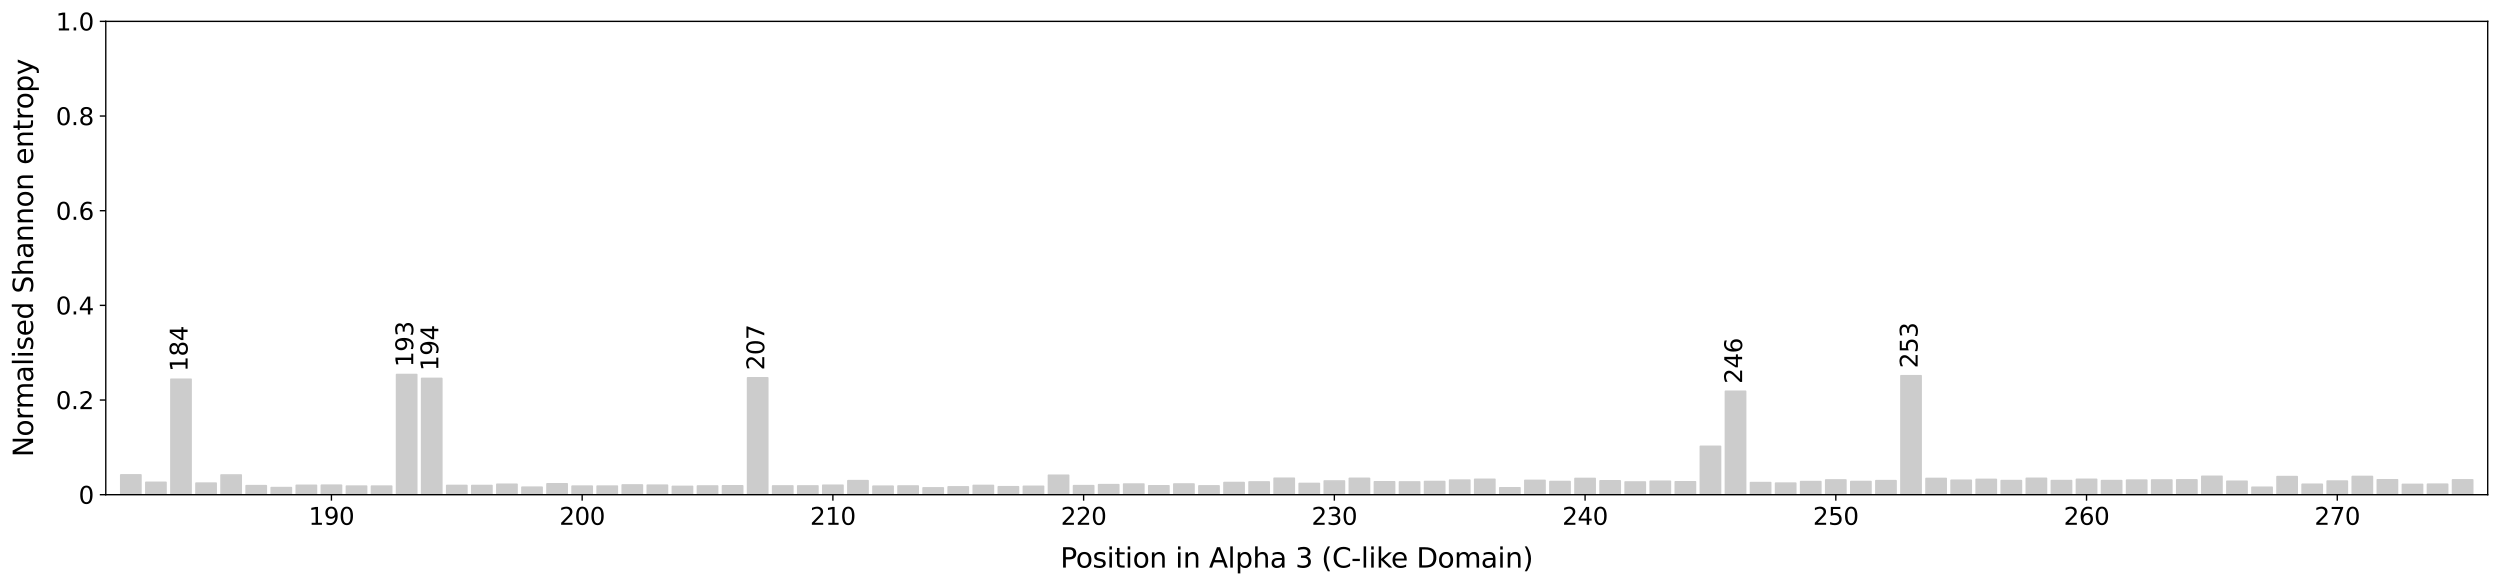 <?xml version="1.0" encoding="utf-8" standalone="no"?>
<!DOCTYPE svg PUBLIC "-//W3C//DTD SVG 1.1//EN"
  "http://www.w3.org/Graphics/SVG/1.1/DTD/svg11.dtd">
<svg xmlns:xlink="http://www.w3.org/1999/xlink" width="1464.149pt" height="342.953pt" viewBox="0 0 1464.149 342.953" xmlns="http://www.w3.org/2000/svg" version="1.1">
 <defs>
  <style type="text/css">*{stroke-linejoin: round; stroke-linecap: butt}</style>
 </defs>
 <g id="figure_1">
  <g id="patch_1">
   <path d="M 0 342.953 
L 1464.149 342.953 
L 1464.149 0 
L 0 0 
z
" style="fill: #ffffff"/>
  </g>
  <g id="axes_1">
   <g id="patch_2">
    <path d="M 61.949 289.719 
L 1456.949 289.719 
L 1456.949 12.519 
L 61.949 12.519 
z
" style="fill: #ffffff"/>
   </g>
   <g id="patch_3">
    <path d="M 70.76 289.719 
L 82.507 289.719 
L 82.507 278.162 
L 70.76 278.162 
z
" clip-path="url(#p104b99559b)" style="fill: #cccccc; stroke: #cccccc; stroke-linejoin: miter"/>
   </g>
   <g id="patch_4">
    <path d="M 85.444 289.719 
L 97.191 289.719 
L 97.191 282.521 
L 85.444 282.521 
z
" clip-path="url(#p104b99559b)" style="fill: #cccccc; stroke: #cccccc; stroke-linejoin: miter"/>
   </g>
   <g id="patch_5">
    <path d="M 100.128 289.719 
L 111.876 289.719 
L 111.876 222.136 
L 100.128 222.136 
z
" clip-path="url(#p104b99559b)" style="fill: #cccccc; stroke: #cccccc; stroke-linejoin: miter"/>
   </g>
   <g id="patch_6">
    <path d="M 114.813 289.719 
L 126.56 289.719 
L 126.56 282.989 
L 114.813 282.989 
z
" clip-path="url(#p104b99559b)" style="fill: #cccccc; stroke: #cccccc; stroke-linejoin: miter"/>
   </g>
   <g id="patch_7">
    <path d="M 129.497 289.719 
L 141.244 289.719 
L 141.244 278.214 
L 129.497 278.214 
z
" clip-path="url(#p104b99559b)" style="fill: #cccccc; stroke: #cccccc; stroke-linejoin: miter"/>
   </g>
   <g id="patch_8">
    <path d="M 144.181 289.719 
L 155.928 289.719 
L 155.928 284.482 
L 144.181 284.482 
z
" clip-path="url(#p104b99559b)" style="fill: #cccccc; stroke: #cccccc; stroke-linejoin: miter"/>
   </g>
   <g id="patch_9">
    <path d="M 158.865 289.719 
L 170.613 289.719 
L 170.613 285.598 
L 158.865 285.598 
z
" clip-path="url(#p104b99559b)" style="fill: #cccccc; stroke: #cccccc; stroke-linejoin: miter"/>
   </g>
   <g id="patch_10">
    <path d="M 173.549 289.719 
L 185.297 289.719 
L 185.297 284.271 
L 173.549 284.271 
z
" clip-path="url(#p104b99559b)" style="fill: #cccccc; stroke: #cccccc; stroke-linejoin: miter"/>
   </g>
   <g id="patch_11">
    <path d="M 188.234 289.719 
L 199.981 289.719 
L 199.981 284.213 
L 188.234 284.213 
z
" clip-path="url(#p104b99559b)" style="fill: #cccccc; stroke: #cccccc; stroke-linejoin: miter"/>
   </g>
   <g id="patch_12">
    <path d="M 202.918 289.719 
L 214.665 289.719 
L 214.665 284.735 
L 202.918 284.735 
z
" clip-path="url(#p104b99559b)" style="fill: #cccccc; stroke: #cccccc; stroke-linejoin: miter"/>
   </g>
   <g id="patch_13">
    <path d="M 217.602 289.719 
L 229.349 289.719 
L 229.349 284.735 
L 217.602 284.735 
z
" clip-path="url(#p104b99559b)" style="fill: #cccccc; stroke: #cccccc; stroke-linejoin: miter"/>
   </g>
   <g id="patch_14">
    <path d="M 232.286 289.719 
L 244.034 289.719 
L 244.034 219.381 
L 232.286 219.381 
z
" clip-path="url(#p104b99559b)" style="fill: #cccccc; stroke: #cccccc; stroke-linejoin: miter"/>
   </g>
   <g id="patch_15">
    <path d="M 246.97 289.719 
L 258.718 289.719 
L 258.718 221.665 
L 246.97 221.665 
z
" clip-path="url(#p104b99559b)" style="fill: #cccccc; stroke: #cccccc; stroke-linejoin: miter"/>
   </g>
   <g id="patch_16">
    <path d="M 261.655 289.719 
L 273.402 289.719 
L 273.402 284.363 
L 261.655 284.363 
z
" clip-path="url(#p104b99559b)" style="fill: #cccccc; stroke: #cccccc; stroke-linejoin: miter"/>
   </g>
   <g id="patch_17">
    <path d="M 276.339 289.719 
L 288.086 289.719 
L 288.086 284.389 
L 276.339 284.389 
z
" clip-path="url(#p104b99559b)" style="fill: #cccccc; stroke: #cccccc; stroke-linejoin: miter"/>
   </g>
   <g id="patch_18">
    <path d="M 291.023 289.719 
L 302.77 289.719 
L 302.77 283.657 
L 291.023 283.657 
z
" clip-path="url(#p104b99559b)" style="fill: #cccccc; stroke: #cccccc; stroke-linejoin: miter"/>
   </g>
   <g id="patch_19">
    <path d="M 305.707 289.719 
L 317.455 289.719 
L 317.455 285.371 
L 305.707 285.371 
z
" clip-path="url(#p104b99559b)" style="fill: #cccccc; stroke: #cccccc; stroke-linejoin: miter"/>
   </g>
   <g id="patch_20">
    <path d="M 320.391 289.719 
L 332.139 289.719 
L 332.139 283.379 
L 320.391 283.379 
z
" clip-path="url(#p104b99559b)" style="fill: #cccccc; stroke: #cccccc; stroke-linejoin: miter"/>
   </g>
   <g id="patch_21">
    <path d="M 335.076 289.719 
L 346.823 289.719 
L 346.823 284.752 
L 335.076 284.752 
z
" clip-path="url(#p104b99559b)" style="fill: #cccccc; stroke: #cccccc; stroke-linejoin: miter"/>
   </g>
   <g id="patch_22">
    <path d="M 349.76 289.719 
L 361.507 289.719 
L 361.507 284.723 
L 349.76 284.723 
z
" clip-path="url(#p104b99559b)" style="fill: #cccccc; stroke: #cccccc; stroke-linejoin: miter"/>
   </g>
   <g id="patch_23">
    <path d="M 364.444 289.719 
L 376.191 289.719 
L 376.191 284.046 
L 364.444 284.046 
z
" clip-path="url(#p104b99559b)" style="fill: #cccccc; stroke: #cccccc; stroke-linejoin: miter"/>
   </g>
   <g id="patch_24">
    <path d="M 379.128 289.719 
L 390.876 289.719 
L 390.876 284.185 
L 379.128 284.185 
z
" clip-path="url(#p104b99559b)" style="fill: #cccccc; stroke: #cccccc; stroke-linejoin: miter"/>
   </g>
   <g id="patch_25">
    <path d="M 393.813 289.719 
L 405.56 289.719 
L 405.56 284.893 
L 393.813 284.893 
z
" clip-path="url(#p104b99559b)" style="fill: #cccccc; stroke: #cccccc; stroke-linejoin: miter"/>
   </g>
   <g id="patch_26">
    <path d="M 408.497 289.719 
L 420.244 289.719 
L 420.244 284.659 
L 408.497 284.659 
z
" clip-path="url(#p104b99559b)" style="fill: #cccccc; stroke: #cccccc; stroke-linejoin: miter"/>
   </g>
   <g id="patch_27">
    <path d="M 423.181 289.719 
L 434.928 289.719 
L 434.928 284.548 
L 423.181 284.548 
z
" clip-path="url(#p104b99559b)" style="fill: #cccccc; stroke: #cccccc; stroke-linejoin: miter"/>
   </g>
   <g id="patch_28">
    <path d="M 437.865 289.719 
L 449.613 289.719 
L 449.613 221.305 
L 437.865 221.305 
z
" clip-path="url(#p104b99559b)" style="fill: #cccccc; stroke: #cccccc; stroke-linejoin: miter"/>
   </g>
   <g id="patch_29">
    <path d="M 452.549 289.719 
L 464.297 289.719 
L 464.297 284.613 
L 452.549 284.613 
z
" clip-path="url(#p104b99559b)" style="fill: #cccccc; stroke: #cccccc; stroke-linejoin: miter"/>
   </g>
   <g id="patch_30">
    <path d="M 467.234 289.719 
L 478.981 289.719 
L 478.981 284.613 
L 467.234 284.613 
z
" clip-path="url(#p104b99559b)" style="fill: #cccccc; stroke: #cccccc; stroke-linejoin: miter"/>
   </g>
   <g id="patch_31">
    <path d="M 481.918 289.719 
L 493.665 289.719 
L 493.665 284.219 
L 481.918 284.219 
z
" clip-path="url(#p104b99559b)" style="fill: #cccccc; stroke: #cccccc; stroke-linejoin: miter"/>
   </g>
   <g id="patch_32">
    <path d="M 496.602 289.719 
L 508.349 289.719 
L 508.349 281.558 
L 496.602 281.558 
z
" clip-path="url(#p104b99559b)" style="fill: #cccccc; stroke: #cccccc; stroke-linejoin: miter"/>
   </g>
   <g id="patch_33">
    <path d="M 511.286 289.719 
L 523.034 289.719 
L 523.034 284.798 
L 511.286 284.798 
z
" clip-path="url(#p104b99559b)" style="fill: #cccccc; stroke: #cccccc; stroke-linejoin: miter"/>
   </g>
   <g id="patch_34">
    <path d="M 525.97 289.719 
L 537.718 289.719 
L 537.718 284.666 
L 525.97 284.666 
z
" clip-path="url(#p104b99559b)" style="fill: #cccccc; stroke: #cccccc; stroke-linejoin: miter"/>
   </g>
   <g id="patch_35">
    <path d="M 540.655 289.719 
L 552.402 289.719 
L 552.402 285.754 
L 540.655 285.754 
z
" clip-path="url(#p104b99559b)" style="fill: #cccccc; stroke: #cccccc; stroke-linejoin: miter"/>
   </g>
   <g id="patch_36">
    <path d="M 555.339 289.719 
L 567.086 289.719 
L 567.086 285.17 
L 555.339 285.17 
z
" clip-path="url(#p104b99559b)" style="fill: #cccccc; stroke: #cccccc; stroke-linejoin: miter"/>
   </g>
   <g id="patch_37">
    <path d="M 570.023 289.719 
L 581.77 289.719 
L 581.77 284.354 
L 570.023 284.354 
z
" clip-path="url(#p104b99559b)" style="fill: #cccccc; stroke: #cccccc; stroke-linejoin: miter"/>
   </g>
   <g id="patch_38">
    <path d="M 584.707 289.719 
L 596.455 289.719 
L 596.455 285.109 
L 584.707 285.109 
z
" clip-path="url(#p104b99559b)" style="fill: #cccccc; stroke: #cccccc; stroke-linejoin: miter"/>
   </g>
   <g id="patch_39">
    <path d="M 599.391 289.719 
L 611.139 289.719 
L 611.139 284.841 
L 599.391 284.841 
z
" clip-path="url(#p104b99559b)" style="fill: #cccccc; stroke: #cccccc; stroke-linejoin: miter"/>
   </g>
   <g id="patch_40">
    <path d="M 614.076 289.719 
L 625.823 289.719 
L 625.823 278.376 
L 614.076 278.376 
z
" clip-path="url(#p104b99559b)" style="fill: #cccccc; stroke: #cccccc; stroke-linejoin: miter"/>
   </g>
   <g id="patch_41">
    <path d="M 628.76 289.719 
L 640.507 289.719 
L 640.507 284.481 
L 628.76 284.481 
z
" clip-path="url(#p104b99559b)" style="fill: #cccccc; stroke: #cccccc; stroke-linejoin: miter"/>
   </g>
   <g id="patch_42">
    <path d="M 643.444 289.719 
L 655.191 289.719 
L 655.191 283.896 
L 643.444 283.896 
z
" clip-path="url(#p104b99559b)" style="fill: #cccccc; stroke: #cccccc; stroke-linejoin: miter"/>
   </g>
   <g id="patch_43">
    <path d="M 658.128 289.719 
L 669.876 289.719 
L 669.876 283.514 
L 658.128 283.514 
z
" clip-path="url(#p104b99559b)" style="fill: #cccccc; stroke: #cccccc; stroke-linejoin: miter"/>
   </g>
   <g id="patch_44">
    <path d="M 672.813 289.719 
L 684.56 289.719 
L 684.56 284.538 
L 672.813 284.538 
z
" clip-path="url(#p104b99559b)" style="fill: #cccccc; stroke: #cccccc; stroke-linejoin: miter"/>
   </g>
   <g id="patch_45">
    <path d="M 687.497 289.719 
L 699.244 289.719 
L 699.244 283.497 
L 687.497 283.497 
z
" clip-path="url(#p104b99559b)" style="fill: #cccccc; stroke: #cccccc; stroke-linejoin: miter"/>
   </g>
   <g id="patch_46">
    <path d="M 702.181 289.719 
L 713.928 289.719 
L 713.928 284.602 
L 702.181 284.602 
z
" clip-path="url(#p104b99559b)" style="fill: #cccccc; stroke: #cccccc; stroke-linejoin: miter"/>
   </g>
   <g id="patch_47">
    <path d="M 716.865 289.719 
L 728.613 289.719 
L 728.613 282.644 
L 716.865 282.644 
z
" clip-path="url(#p104b99559b)" style="fill: #cccccc; stroke: #cccccc; stroke-linejoin: miter"/>
   </g>
   <g id="patch_48">
    <path d="M 731.549 289.719 
L 743.297 289.719 
L 743.297 282.283 
L 731.549 282.283 
z
" clip-path="url(#p104b99559b)" style="fill: #cccccc; stroke: #cccccc; stroke-linejoin: miter"/>
   </g>
   <g id="patch_49">
    <path d="M 746.234 289.719 
L 757.981 289.719 
L 757.981 280.121 
L 746.234 280.121 
z
" clip-path="url(#p104b99559b)" style="fill: #cccccc; stroke: #cccccc; stroke-linejoin: miter"/>
   </g>
   <g id="patch_50">
    <path d="M 760.918 289.719 
L 772.665 289.719 
L 772.665 283.172 
L 760.918 283.172 
z
" clip-path="url(#p104b99559b)" style="fill: #cccccc; stroke: #cccccc; stroke-linejoin: miter"/>
   </g>
   <g id="patch_51">
    <path d="M 775.602 289.719 
L 787.349 289.719 
L 787.349 281.723 
L 775.602 281.723 
z
" clip-path="url(#p104b99559b)" style="fill: #cccccc; stroke: #cccccc; stroke-linejoin: miter"/>
   </g>
   <g id="patch_52">
    <path d="M 790.286 289.719 
L 802.034 289.719 
L 802.034 280.186 
L 790.286 280.186 
z
" clip-path="url(#p104b99559b)" style="fill: #cccccc; stroke: #cccccc; stroke-linejoin: miter"/>
   </g>
   <g id="patch_53">
    <path d="M 804.97 289.719 
L 816.718 289.719 
L 816.718 282.199 
L 804.97 282.199 
z
" clip-path="url(#p104b99559b)" style="fill: #cccccc; stroke: #cccccc; stroke-linejoin: miter"/>
   </g>
   <g id="patch_54">
    <path d="M 819.655 289.719 
L 831.402 289.719 
L 831.402 282.274 
L 819.655 282.274 
z
" clip-path="url(#p104b99559b)" style="fill: #cccccc; stroke: #cccccc; stroke-linejoin: miter"/>
   </g>
   <g id="patch_55">
    <path d="M 834.339 289.719 
L 846.086 289.719 
L 846.086 282.051 
L 834.339 282.051 
z
" clip-path="url(#p104b99559b)" style="fill: #cccccc; stroke: #cccccc; stroke-linejoin: miter"/>
   </g>
   <g id="patch_56">
    <path d="M 849.023 289.719 
L 860.77 289.719 
L 860.77 281.212 
L 849.023 281.212 
z
" clip-path="url(#p104b99559b)" style="fill: #cccccc; stroke: #cccccc; stroke-linejoin: miter"/>
   </g>
   <g id="patch_57">
    <path d="M 863.707 289.719 
L 875.455 289.719 
L 875.455 280.746 
L 863.707 280.746 
z
" clip-path="url(#p104b99559b)" style="fill: #cccccc; stroke: #cccccc; stroke-linejoin: miter"/>
   </g>
   <g id="patch_58">
    <path d="M 878.391 289.719 
L 890.139 289.719 
L 890.139 285.705 
L 878.391 285.705 
z
" clip-path="url(#p104b99559b)" style="fill: #cccccc; stroke: #cccccc; stroke-linejoin: miter"/>
   </g>
   <g id="patch_59">
    <path d="M 893.076 289.719 
L 904.823 289.719 
L 904.823 281.373 
L 893.076 281.373 
z
" clip-path="url(#p104b99559b)" style="fill: #cccccc; stroke: #cccccc; stroke-linejoin: miter"/>
   </g>
   <g id="patch_60">
    <path d="M 907.76 289.719 
L 919.507 289.719 
L 919.507 282.066 
L 907.76 282.066 
z
" clip-path="url(#p104b99559b)" style="fill: #cccccc; stroke: #cccccc; stroke-linejoin: miter"/>
   </g>
   <g id="patch_61">
    <path d="M 922.444 289.719 
L 934.191 289.719 
L 934.191 280.241 
L 922.444 280.241 
z
" clip-path="url(#p104b99559b)" style="fill: #cccccc; stroke: #cccccc; stroke-linejoin: miter"/>
   </g>
   <g id="patch_62">
    <path d="M 937.128 289.719 
L 948.876 289.719 
L 948.876 281.633 
L 937.128 281.633 
z
" clip-path="url(#p104b99559b)" style="fill: #cccccc; stroke: #cccccc; stroke-linejoin: miter"/>
   </g>
   <g id="patch_63">
    <path d="M 951.813 289.719 
L 963.56 289.719 
L 963.56 282.301 
L 951.813 282.301 
z
" clip-path="url(#p104b99559b)" style="fill: #cccccc; stroke: #cccccc; stroke-linejoin: miter"/>
   </g>
   <g id="patch_64">
    <path d="M 966.497 289.719 
L 978.244 289.719 
L 978.244 281.891 
L 966.497 281.891 
z
" clip-path="url(#p104b99559b)" style="fill: #cccccc; stroke: #cccccc; stroke-linejoin: miter"/>
   </g>
   <g id="patch_65">
    <path d="M 981.181 289.719 
L 992.928 289.719 
L 992.928 282.188 
L 981.181 282.188 
z
" clip-path="url(#p104b99559b)" style="fill: #cccccc; stroke: #cccccc; stroke-linejoin: miter"/>
   </g>
   <g id="patch_66">
    <path d="M 995.865 289.719 
L 1007.613 289.719 
L 1007.613 261.44 
L 995.865 261.44 
z
" clip-path="url(#p104b99559b)" style="fill: #cccccc; stroke: #cccccc; stroke-linejoin: miter"/>
   </g>
   <g id="patch_67">
    <path d="M 1010.549 289.719 
L 1022.297 289.719 
L 1022.297 229.184 
L 1010.549 229.184 
z
" clip-path="url(#p104b99559b)" style="fill: #cccccc; stroke: #cccccc; stroke-linejoin: miter"/>
   </g>
   <g id="patch_68">
    <path d="M 1025.234 289.719 
L 1036.981 289.719 
L 1036.981 282.661 
L 1025.234 282.661 
z
" clip-path="url(#p104b99559b)" style="fill: #cccccc; stroke: #cccccc; stroke-linejoin: miter"/>
   </g>
   <g id="patch_69">
    <path d="M 1039.918 289.719 
L 1051.665 289.719 
L 1051.665 282.997 
L 1039.918 282.997 
z
" clip-path="url(#p104b99559b)" style="fill: #cccccc; stroke: #cccccc; stroke-linejoin: miter"/>
   </g>
   <g id="patch_70">
    <path d="M 1054.602 289.719 
L 1066.349 289.719 
L 1066.349 282.076 
L 1054.602 282.076 
z
" clip-path="url(#p104b99559b)" style="fill: #cccccc; stroke: #cccccc; stroke-linejoin: miter"/>
   </g>
   <g id="patch_71">
    <path d="M 1069.286 289.719 
L 1081.034 289.719 
L 1081.034 281.125 
L 1069.286 281.125 
z
" clip-path="url(#p104b99559b)" style="fill: #cccccc; stroke: #cccccc; stroke-linejoin: miter"/>
   </g>
   <g id="patch_72">
    <path d="M 1083.97 289.719 
L 1095.718 289.719 
L 1095.718 282.06 
L 1083.97 282.06 
z
" clip-path="url(#p104b99559b)" style="fill: #cccccc; stroke: #cccccc; stroke-linejoin: miter"/>
   </g>
   <g id="patch_73">
    <path d="M 1098.655 289.719 
L 1110.402 289.719 
L 1110.402 281.555 
L 1098.655 281.555 
z
" clip-path="url(#p104b99559b)" style="fill: #cccccc; stroke: #cccccc; stroke-linejoin: miter"/>
   </g>
   <g id="patch_74">
    <path d="M 1113.339 289.719 
L 1125.086 289.719 
L 1125.086 220.09 
L 1113.339 220.09 
z
" clip-path="url(#p104b99559b)" style="fill: #cccccc; stroke: #cccccc; stroke-linejoin: miter"/>
   </g>
   <g id="patch_75">
    <path d="M 1128.023 289.719 
L 1139.77 289.719 
L 1139.77 280.234 
L 1128.023 280.234 
z
" clip-path="url(#p104b99559b)" style="fill: #cccccc; stroke: #cccccc; stroke-linejoin: miter"/>
   </g>
   <g id="patch_76">
    <path d="M 1142.707 289.719 
L 1154.455 289.719 
L 1154.455 281.322 
L 1142.707 281.322 
z
" clip-path="url(#p104b99559b)" style="fill: #cccccc; stroke: #cccccc; stroke-linejoin: miter"/>
   </g>
   <g id="patch_77">
    <path d="M 1157.391 289.719 
L 1169.139 289.719 
L 1169.139 280.81 
L 1157.391 280.81 
z
" clip-path="url(#p104b99559b)" style="fill: #cccccc; stroke: #cccccc; stroke-linejoin: miter"/>
   </g>
   <g id="patch_78">
    <path d="M 1172.076 289.719 
L 1183.823 289.719 
L 1183.823 281.509 
L 1172.076 281.509 
z
" clip-path="url(#p104b99559b)" style="fill: #cccccc; stroke: #cccccc; stroke-linejoin: miter"/>
   </g>
   <g id="patch_79">
    <path d="M 1186.76 289.719 
L 1198.507 289.719 
L 1198.507 280.155 
L 1186.76 280.155 
z
" clip-path="url(#p104b99559b)" style="fill: #cccccc; stroke: #cccccc; stroke-linejoin: miter"/>
   </g>
   <g id="patch_80">
    <path d="M 1201.444 289.719 
L 1213.191 289.719 
L 1213.191 281.497 
L 1201.444 281.497 
z
" clip-path="url(#p104b99559b)" style="fill: #cccccc; stroke: #cccccc; stroke-linejoin: miter"/>
   </g>
   <g id="patch_81">
    <path d="M 1216.128 289.719 
L 1227.876 289.719 
L 1227.876 280.764 
L 1216.128 280.764 
z
" clip-path="url(#p104b99559b)" style="fill: #cccccc; stroke: #cccccc; stroke-linejoin: miter"/>
   </g>
   <g id="patch_82">
    <path d="M 1230.813 289.719 
L 1242.56 289.719 
L 1242.56 281.513 
L 1230.813 281.513 
z
" clip-path="url(#p104b99559b)" style="fill: #cccccc; stroke: #cccccc; stroke-linejoin: miter"/>
   </g>
   <g id="patch_83">
    <path d="M 1245.497 289.719 
L 1257.244 289.719 
L 1257.244 281.243 
L 1245.497 281.243 
z
" clip-path="url(#p104b99559b)" style="fill: #cccccc; stroke: #cccccc; stroke-linejoin: miter"/>
   </g>
   <g id="patch_84">
    <path d="M 1260.181 289.719 
L 1271.928 289.719 
L 1271.928 281.153 
L 1260.181 281.153 
z
" clip-path="url(#p104b99559b)" style="fill: #cccccc; stroke: #cccccc; stroke-linejoin: miter"/>
   </g>
   <g id="patch_85">
    <path d="M 1274.865 289.719 
L 1286.613 289.719 
L 1286.613 281.073 
L 1274.865 281.073 
z
" clip-path="url(#p104b99559b)" style="fill: #cccccc; stroke: #cccccc; stroke-linejoin: miter"/>
   </g>
   <g id="patch_86">
    <path d="M 1289.549 289.719 
L 1301.297 289.719 
L 1301.297 278.986 
L 1289.549 278.986 
z
" clip-path="url(#p104b99559b)" style="fill: #cccccc; stroke: #cccccc; stroke-linejoin: miter"/>
   </g>
   <g id="patch_87">
    <path d="M 1304.234 289.719 
L 1315.981 289.719 
L 1315.981 281.876 
L 1304.234 281.876 
z
" clip-path="url(#p104b99559b)" style="fill: #cccccc; stroke: #cccccc; stroke-linejoin: miter"/>
   </g>
   <g id="patch_88">
    <path d="M 1318.918 289.719 
L 1330.665 289.719 
L 1330.665 285.394 
L 1318.918 285.394 
z
" clip-path="url(#p104b99559b)" style="fill: #cccccc; stroke: #cccccc; stroke-linejoin: miter"/>
   </g>
   <g id="patch_89">
    <path d="M 1333.602 289.719 
L 1345.349 289.719 
L 1345.349 279.17 
L 1333.602 279.17 
z
" clip-path="url(#p104b99559b)" style="fill: #cccccc; stroke: #cccccc; stroke-linejoin: miter"/>
   </g>
   <g id="patch_90">
    <path d="M 1348.286 289.719 
L 1360.034 289.719 
L 1360.034 283.664 
L 1348.286 283.664 
z
" clip-path="url(#p104b99559b)" style="fill: #cccccc; stroke: #cccccc; stroke-linejoin: miter"/>
   </g>
   <g id="patch_91">
    <path d="M 1362.97 289.719 
L 1374.718 289.719 
L 1374.718 281.789 
L 1362.97 281.789 
z
" clip-path="url(#p104b99559b)" style="fill: #cccccc; stroke: #cccccc; stroke-linejoin: miter"/>
   </g>
   <g id="patch_92">
    <path d="M 1377.655 289.719 
L 1389.402 289.719 
L 1389.402 279.099 
L 1377.655 279.099 
z
" clip-path="url(#p104b99559b)" style="fill: #cccccc; stroke: #cccccc; stroke-linejoin: miter"/>
   </g>
   <g id="patch_93">
    <path d="M 1392.339 289.719 
L 1404.086 289.719 
L 1404.086 281.014 
L 1392.339 281.014 
z
" clip-path="url(#p104b99559b)" style="fill: #cccccc; stroke: #cccccc; stroke-linejoin: miter"/>
   </g>
   <g id="patch_94">
    <path d="M 1407.023 289.719 
L 1418.77 289.719 
L 1418.77 283.715 
L 1407.023 283.715 
z
" clip-path="url(#p104b99559b)" style="fill: #cccccc; stroke: #cccccc; stroke-linejoin: miter"/>
   </g>
   <g id="patch_95">
    <path d="M 1421.707 289.719 
L 1433.455 289.719 
L 1433.455 283.618 
L 1421.707 283.618 
z
" clip-path="url(#p104b99559b)" style="fill: #cccccc; stroke: #cccccc; stroke-linejoin: miter"/>
   </g>
   <g id="patch_96">
    <path d="M 1436.391 289.719 
L 1448.139 289.719 
L 1448.139 281.071 
L 1436.391 281.071 
z
" clip-path="url(#p104b99559b)" style="fill: #cccccc; stroke: #cccccc; stroke-linejoin: miter"/>
   </g>
   <g id="matplotlib.axis_1">
    <g id="xtick_1">
     <g id="line2d_1">
      <defs>
       <path id="m1b994c5d09" d="M 0 0 
L 0 3.5 
" style="stroke: #000000; stroke-width: 0.8"/>
      </defs>
      <g>
       <use xlink:href="#m1b994c5d09" x="194.107" y="289.719" style="stroke: #000000; stroke-width: 0.8"/>
      </g>
     </g>
     <g id="text_1">
      <!-- 190 -->
      <g transform="translate(180.746 307.357) scale(0.14 -0.14)">
       <defs>
        <path id="DejaVuSans-31" d="M 794 531 
L 1825 531 
L 1825 4091 
L 703 3866 
L 703 4441 
L 1819 4666 
L 2450 4666 
L 2450 531 
L 3481 531 
L 3481 0 
L 794 0 
L 794 531 
z
" transform="scale(0.016)"/>
        <path id="DejaVuSans-39" d="M 703 97 
L 703 672 
Q 941 559 1184 500 
Q 1428 441 1663 441 
Q 2288 441 2617 861 
Q 2947 1281 2994 2138 
Q 2813 1869 2534 1725 
Q 2256 1581 1919 1581 
Q 1219 1581 811 2004 
Q 403 2428 403 3163 
Q 403 3881 828 4315 
Q 1253 4750 1959 4750 
Q 2769 4750 3195 4129 
Q 3622 3509 3622 2328 
Q 3622 1225 3098 567 
Q 2575 -91 1691 -91 
Q 1453 -91 1209 -44 
Q 966 3 703 97 
z
M 1959 2075 
Q 2384 2075 2632 2365 
Q 2881 2656 2881 3163 
Q 2881 3666 2632 3958 
Q 2384 4250 1959 4250 
Q 1534 4250 1286 3958 
Q 1038 3666 1038 3163 
Q 1038 2656 1286 2365 
Q 1534 2075 1959 2075 
z
" transform="scale(0.016)"/>
        <path id="DejaVuSans-30" d="M 2034 4250 
Q 1547 4250 1301 3770 
Q 1056 3291 1056 2328 
Q 1056 1369 1301 889 
Q 1547 409 2034 409 
Q 2525 409 2770 889 
Q 3016 1369 3016 2328 
Q 3016 3291 2770 3770 
Q 2525 4250 2034 4250 
z
M 2034 4750 
Q 2819 4750 3233 4129 
Q 3647 3509 3647 2328 
Q 3647 1150 3233 529 
Q 2819 -91 2034 -91 
Q 1250 -91 836 529 
Q 422 1150 422 2328 
Q 422 3509 836 4129 
Q 1250 4750 2034 4750 
z
" transform="scale(0.016)"/>
       </defs>
       <use xlink:href="#DejaVuSans-31"/>
       <use xlink:href="#DejaVuSans-39" x="63.623"/>
       <use xlink:href="#DejaVuSans-30" x="127.246"/>
      </g>
     </g>
    </g>
    <g id="xtick_2">
     <g id="line2d_2">
      <g>
       <use xlink:href="#m1b994c5d09" x="340.949" y="289.719" style="stroke: #000000; stroke-width: 0.8"/>
      </g>
     </g>
     <g id="text_2">
      <!-- 200 -->
      <g transform="translate(327.588 307.357) scale(0.14 -0.14)">
       <defs>
        <path id="DejaVuSans-32" d="M 1228 531 
L 3431 531 
L 3431 0 
L 469 0 
L 469 531 
Q 828 903 1448 1529 
Q 2069 2156 2228 2338 
Q 2531 2678 2651 2914 
Q 2772 3150 2772 3378 
Q 2772 3750 2511 3984 
Q 2250 4219 1831 4219 
Q 1534 4219 1204 4116 
Q 875 4013 500 3803 
L 500 4441 
Q 881 4594 1212 4672 
Q 1544 4750 1819 4750 
Q 2544 4750 2975 4387 
Q 3406 4025 3406 3419 
Q 3406 3131 3298 2873 
Q 3191 2616 2906 2266 
Q 2828 2175 2409 1742 
Q 1991 1309 1228 531 
z
" transform="scale(0.016)"/>
       </defs>
       <use xlink:href="#DejaVuSans-32"/>
       <use xlink:href="#DejaVuSans-30" x="63.623"/>
       <use xlink:href="#DejaVuSans-30" x="127.246"/>
      </g>
     </g>
    </g>
    <g id="xtick_3">
     <g id="line2d_3">
      <g>
       <use xlink:href="#m1b994c5d09" x="487.791" y="289.719" style="stroke: #000000; stroke-width: 0.8"/>
      </g>
     </g>
     <g id="text_3">
      <!-- 210 -->
      <g transform="translate(474.43 307.357) scale(0.14 -0.14)">
       <use xlink:href="#DejaVuSans-32"/>
       <use xlink:href="#DejaVuSans-31" x="63.623"/>
       <use xlink:href="#DejaVuSans-30" x="127.246"/>
      </g>
     </g>
    </g>
    <g id="xtick_4">
     <g id="line2d_4">
      <g>
       <use xlink:href="#m1b994c5d09" x="634.634" y="289.719" style="stroke: #000000; stroke-width: 0.8"/>
      </g>
     </g>
     <g id="text_4">
      <!-- 220 -->
      <g transform="translate(621.272 307.357) scale(0.14 -0.14)">
       <use xlink:href="#DejaVuSans-32"/>
       <use xlink:href="#DejaVuSans-32" x="63.623"/>
       <use xlink:href="#DejaVuSans-30" x="127.246"/>
      </g>
     </g>
    </g>
    <g id="xtick_5">
     <g id="line2d_5">
      <g>
       <use xlink:href="#m1b994c5d09" x="781.476" y="289.719" style="stroke: #000000; stroke-width: 0.8"/>
      </g>
     </g>
     <g id="text_5">
      <!-- 230 -->
      <g transform="translate(768.114 307.357) scale(0.14 -0.14)">
       <defs>
        <path id="DejaVuSans-33" d="M 2597 2516 
Q 3050 2419 3304 2112 
Q 3559 1806 3559 1356 
Q 3559 666 3084 287 
Q 2609 -91 1734 -91 
Q 1441 -91 1130 -33 
Q 819 25 488 141 
L 488 750 
Q 750 597 1062 519 
Q 1375 441 1716 441 
Q 2309 441 2620 675 
Q 2931 909 2931 1356 
Q 2931 1769 2642 2001 
Q 2353 2234 1838 2234 
L 1294 2234 
L 1294 2753 
L 1863 2753 
Q 2328 2753 2575 2939 
Q 2822 3125 2822 3475 
Q 2822 3834 2567 4026 
Q 2313 4219 1838 4219 
Q 1578 4219 1281 4162 
Q 984 4106 628 3988 
L 628 4550 
Q 988 4650 1302 4700 
Q 1616 4750 1894 4750 
Q 2613 4750 3031 4423 
Q 3450 4097 3450 3541 
Q 3450 3153 3228 2886 
Q 3006 2619 2597 2516 
z
" transform="scale(0.016)"/>
       </defs>
       <use xlink:href="#DejaVuSans-32"/>
       <use xlink:href="#DejaVuSans-33" x="63.623"/>
       <use xlink:href="#DejaVuSans-30" x="127.246"/>
      </g>
     </g>
    </g>
    <g id="xtick_6">
     <g id="line2d_6">
      <g>
       <use xlink:href="#m1b994c5d09" x="928.318" y="289.719" style="stroke: #000000; stroke-width: 0.8"/>
      </g>
     </g>
     <g id="text_6">
      <!-- 240 -->
      <g transform="translate(914.957 307.357) scale(0.14 -0.14)">
       <defs>
        <path id="DejaVuSans-34" d="M 2419 4116 
L 825 1625 
L 2419 1625 
L 2419 4116 
z
M 2253 4666 
L 3047 4666 
L 3047 1625 
L 3713 1625 
L 3713 1100 
L 3047 1100 
L 3047 0 
L 2419 0 
L 2419 1100 
L 313 1100 
L 313 1709 
L 2253 4666 
z
" transform="scale(0.016)"/>
       </defs>
       <use xlink:href="#DejaVuSans-32"/>
       <use xlink:href="#DejaVuSans-34" x="63.623"/>
       <use xlink:href="#DejaVuSans-30" x="127.246"/>
      </g>
     </g>
    </g>
    <g id="xtick_7">
     <g id="line2d_7">
      <g>
       <use xlink:href="#m1b994c5d09" x="1075.16" y="289.719" style="stroke: #000000; stroke-width: 0.8"/>
      </g>
     </g>
     <g id="text_7">
      <!-- 250 -->
      <g transform="translate(1061.799 307.357) scale(0.14 -0.14)">
       <defs>
        <path id="DejaVuSans-35" d="M 691 4666 
L 3169 4666 
L 3169 4134 
L 1269 4134 
L 1269 2991 
Q 1406 3038 1543 3061 
Q 1681 3084 1819 3084 
Q 2600 3084 3056 2656 
Q 3513 2228 3513 1497 
Q 3513 744 3044 326 
Q 2575 -91 1722 -91 
Q 1428 -91 1123 -41 
Q 819 9 494 109 
L 494 744 
Q 775 591 1075 516 
Q 1375 441 1709 441 
Q 2250 441 2565 725 
Q 2881 1009 2881 1497 
Q 2881 1984 2565 2268 
Q 2250 2553 1709 2553 
Q 1456 2553 1204 2497 
Q 953 2441 691 2322 
L 691 4666 
z
" transform="scale(0.016)"/>
       </defs>
       <use xlink:href="#DejaVuSans-32"/>
       <use xlink:href="#DejaVuSans-35" x="63.623"/>
       <use xlink:href="#DejaVuSans-30" x="127.246"/>
      </g>
     </g>
    </g>
    <g id="xtick_8">
     <g id="line2d_8">
      <g>
       <use xlink:href="#m1b994c5d09" x="1222.002" y="289.719" style="stroke: #000000; stroke-width: 0.8"/>
      </g>
     </g>
     <g id="text_8">
      <!-- 260 -->
      <g transform="translate(1208.641 307.357) scale(0.14 -0.14)">
       <defs>
        <path id="DejaVuSans-36" d="M 2113 2584 
Q 1688 2584 1439 2293 
Q 1191 2003 1191 1497 
Q 1191 994 1439 701 
Q 1688 409 2113 409 
Q 2538 409 2786 701 
Q 3034 994 3034 1497 
Q 3034 2003 2786 2293 
Q 2538 2584 2113 2584 
z
M 3366 4563 
L 3366 3988 
Q 3128 4100 2886 4159 
Q 2644 4219 2406 4219 
Q 1781 4219 1451 3797 
Q 1122 3375 1075 2522 
Q 1259 2794 1537 2939 
Q 1816 3084 2150 3084 
Q 2853 3084 3261 2657 
Q 3669 2231 3669 1497 
Q 3669 778 3244 343 
Q 2819 -91 2113 -91 
Q 1303 -91 875 529 
Q 447 1150 447 2328 
Q 447 3434 972 4092 
Q 1497 4750 2381 4750 
Q 2619 4750 2861 4703 
Q 3103 4656 3366 4563 
z
" transform="scale(0.016)"/>
       </defs>
       <use xlink:href="#DejaVuSans-32"/>
       <use xlink:href="#DejaVuSans-36" x="63.623"/>
       <use xlink:href="#DejaVuSans-30" x="127.246"/>
      </g>
     </g>
    </g>
    <g id="xtick_9">
     <g id="line2d_9">
      <g>
       <use xlink:href="#m1b994c5d09" x="1368.844" y="289.719" style="stroke: #000000; stroke-width: 0.8"/>
      </g>
     </g>
     <g id="text_9">
      <!-- 270 -->
      <g transform="translate(1355.483 307.357) scale(0.14 -0.14)">
       <defs>
        <path id="DejaVuSans-37" d="M 525 4666 
L 3525 4666 
L 3525 4397 
L 1831 0 
L 1172 0 
L 2766 4134 
L 525 4134 
L 525 4666 
z
" transform="scale(0.016)"/>
       </defs>
       <use xlink:href="#DejaVuSans-32"/>
       <use xlink:href="#DejaVuSans-37" x="63.623"/>
       <use xlink:href="#DejaVuSans-30" x="127.246"/>
      </g>
     </g>
    </g>
    <g id="text_10">
     <!-- Position in Alpha 3 (C-like Domain) -->
     <g transform="translate(620.998 332.426) scale(0.16 -0.16)">
      <defs>
       <path id="DejaVuSans-50" d="M 1259 4147 
L 1259 2394 
L 2053 2394 
Q 2494 2394 2734 2622 
Q 2975 2850 2975 3272 
Q 2975 3691 2734 3919 
Q 2494 4147 2053 4147 
L 1259 4147 
z
M 628 4666 
L 2053 4666 
Q 2838 4666 3239 4311 
Q 3641 3956 3641 3272 
Q 3641 2581 3239 2228 
Q 2838 1875 2053 1875 
L 1259 1875 
L 1259 0 
L 628 0 
L 628 4666 
z
" transform="scale(0.016)"/>
       <path id="DejaVuSans-6f" d="M 1959 3097 
Q 1497 3097 1228 2736 
Q 959 2375 959 1747 
Q 959 1119 1226 758 
Q 1494 397 1959 397 
Q 2419 397 2687 759 
Q 2956 1122 2956 1747 
Q 2956 2369 2687 2733 
Q 2419 3097 1959 3097 
z
M 1959 3584 
Q 2709 3584 3137 3096 
Q 3566 2609 3566 1747 
Q 3566 888 3137 398 
Q 2709 -91 1959 -91 
Q 1206 -91 779 398 
Q 353 888 353 1747 
Q 353 2609 779 3096 
Q 1206 3584 1959 3584 
z
" transform="scale(0.016)"/>
       <path id="DejaVuSans-73" d="M 2834 3397 
L 2834 2853 
Q 2591 2978 2328 3040 
Q 2066 3103 1784 3103 
Q 1356 3103 1142 2972 
Q 928 2841 928 2578 
Q 928 2378 1081 2264 
Q 1234 2150 1697 2047 
L 1894 2003 
Q 2506 1872 2764 1633 
Q 3022 1394 3022 966 
Q 3022 478 2636 193 
Q 2250 -91 1575 -91 
Q 1294 -91 989 -36 
Q 684 19 347 128 
L 347 722 
Q 666 556 975 473 
Q 1284 391 1588 391 
Q 1994 391 2212 530 
Q 2431 669 2431 922 
Q 2431 1156 2273 1281 
Q 2116 1406 1581 1522 
L 1381 1569 
Q 847 1681 609 1914 
Q 372 2147 372 2553 
Q 372 3047 722 3315 
Q 1072 3584 1716 3584 
Q 2034 3584 2315 3537 
Q 2597 3491 2834 3397 
z
" transform="scale(0.016)"/>
       <path id="DejaVuSans-69" d="M 603 3500 
L 1178 3500 
L 1178 0 
L 603 0 
L 603 3500 
z
M 603 4863 
L 1178 4863 
L 1178 4134 
L 603 4134 
L 603 4863 
z
" transform="scale(0.016)"/>
       <path id="DejaVuSans-74" d="M 1172 4494 
L 1172 3500 
L 2356 3500 
L 2356 3053 
L 1172 3053 
L 1172 1153 
Q 1172 725 1289 603 
Q 1406 481 1766 481 
L 2356 481 
L 2356 0 
L 1766 0 
Q 1100 0 847 248 
Q 594 497 594 1153 
L 594 3053 
L 172 3053 
L 172 3500 
L 594 3500 
L 594 4494 
L 1172 4494 
z
" transform="scale(0.016)"/>
       <path id="DejaVuSans-6e" d="M 3513 2113 
L 3513 0 
L 2938 0 
L 2938 2094 
Q 2938 2591 2744 2837 
Q 2550 3084 2163 3084 
Q 1697 3084 1428 2787 
Q 1159 2491 1159 1978 
L 1159 0 
L 581 0 
L 581 3500 
L 1159 3500 
L 1159 2956 
Q 1366 3272 1645 3428 
Q 1925 3584 2291 3584 
Q 2894 3584 3203 3211 
Q 3513 2838 3513 2113 
z
" transform="scale(0.016)"/>
       <path id="DejaVuSans-20" transform="scale(0.016)"/>
       <path id="DejaVuSans-41" d="M 2188 4044 
L 1331 1722 
L 3047 1722 
L 2188 4044 
z
M 1831 4666 
L 2547 4666 
L 4325 0 
L 3669 0 
L 3244 1197 
L 1141 1197 
L 716 0 
L 50 0 
L 1831 4666 
z
" transform="scale(0.016)"/>
       <path id="DejaVuSans-6c" d="M 603 4863 
L 1178 4863 
L 1178 0 
L 603 0 
L 603 4863 
z
" transform="scale(0.016)"/>
       <path id="DejaVuSans-70" d="M 1159 525 
L 1159 -1331 
L 581 -1331 
L 581 3500 
L 1159 3500 
L 1159 2969 
Q 1341 3281 1617 3432 
Q 1894 3584 2278 3584 
Q 2916 3584 3314 3078 
Q 3713 2572 3713 1747 
Q 3713 922 3314 415 
Q 2916 -91 2278 -91 
Q 1894 -91 1617 61 
Q 1341 213 1159 525 
z
M 3116 1747 
Q 3116 2381 2855 2742 
Q 2594 3103 2138 3103 
Q 1681 3103 1420 2742 
Q 1159 2381 1159 1747 
Q 1159 1113 1420 752 
Q 1681 391 2138 391 
Q 2594 391 2855 752 
Q 3116 1113 3116 1747 
z
" transform="scale(0.016)"/>
       <path id="DejaVuSans-68" d="M 3513 2113 
L 3513 0 
L 2938 0 
L 2938 2094 
Q 2938 2591 2744 2837 
Q 2550 3084 2163 3084 
Q 1697 3084 1428 2787 
Q 1159 2491 1159 1978 
L 1159 0 
L 581 0 
L 581 4863 
L 1159 4863 
L 1159 2956 
Q 1366 3272 1645 3428 
Q 1925 3584 2291 3584 
Q 2894 3584 3203 3211 
Q 3513 2838 3513 2113 
z
" transform="scale(0.016)"/>
       <path id="DejaVuSans-61" d="M 2194 1759 
Q 1497 1759 1228 1600 
Q 959 1441 959 1056 
Q 959 750 1161 570 
Q 1363 391 1709 391 
Q 2188 391 2477 730 
Q 2766 1069 2766 1631 
L 2766 1759 
L 2194 1759 
z
M 3341 1997 
L 3341 0 
L 2766 0 
L 2766 531 
Q 2569 213 2275 61 
Q 1981 -91 1556 -91 
Q 1019 -91 701 211 
Q 384 513 384 1019 
Q 384 1609 779 1909 
Q 1175 2209 1959 2209 
L 2766 2209 
L 2766 2266 
Q 2766 2663 2505 2880 
Q 2244 3097 1772 3097 
Q 1472 3097 1187 3025 
Q 903 2953 641 2809 
L 641 3341 
Q 956 3463 1253 3523 
Q 1550 3584 1831 3584 
Q 2591 3584 2966 3190 
Q 3341 2797 3341 1997 
z
" transform="scale(0.016)"/>
       <path id="DejaVuSans-28" d="M 1984 4856 
Q 1566 4138 1362 3434 
Q 1159 2731 1159 2009 
Q 1159 1288 1364 580 
Q 1569 -128 1984 -844 
L 1484 -844 
Q 1016 -109 783 600 
Q 550 1309 550 2009 
Q 550 2706 781 3412 
Q 1013 4119 1484 4856 
L 1984 4856 
z
" transform="scale(0.016)"/>
       <path id="DejaVuSans-43" d="M 4122 4306 
L 4122 3641 
Q 3803 3938 3442 4084 
Q 3081 4231 2675 4231 
Q 1875 4231 1450 3742 
Q 1025 3253 1025 2328 
Q 1025 1406 1450 917 
Q 1875 428 2675 428 
Q 3081 428 3442 575 
Q 3803 722 4122 1019 
L 4122 359 
Q 3791 134 3420 21 
Q 3050 -91 2638 -91 
Q 1578 -91 968 557 
Q 359 1206 359 2328 
Q 359 3453 968 4101 
Q 1578 4750 2638 4750 
Q 3056 4750 3426 4639 
Q 3797 4528 4122 4306 
z
" transform="scale(0.016)"/>
       <path id="DejaVuSans-2d" d="M 313 2009 
L 1997 2009 
L 1997 1497 
L 313 1497 
L 313 2009 
z
" transform="scale(0.016)"/>
       <path id="DejaVuSans-6b" d="M 581 4863 
L 1159 4863 
L 1159 1991 
L 2875 3500 
L 3609 3500 
L 1753 1863 
L 3688 0 
L 2938 0 
L 1159 1709 
L 1159 0 
L 581 0 
L 581 4863 
z
" transform="scale(0.016)"/>
       <path id="DejaVuSans-65" d="M 3597 1894 
L 3597 1613 
L 953 1613 
Q 991 1019 1311 708 
Q 1631 397 2203 397 
Q 2534 397 2845 478 
Q 3156 559 3463 722 
L 3463 178 
Q 3153 47 2828 -22 
Q 2503 -91 2169 -91 
Q 1331 -91 842 396 
Q 353 884 353 1716 
Q 353 2575 817 3079 
Q 1281 3584 2069 3584 
Q 2775 3584 3186 3129 
Q 3597 2675 3597 1894 
z
M 3022 2063 
Q 3016 2534 2758 2815 
Q 2500 3097 2075 3097 
Q 1594 3097 1305 2825 
Q 1016 2553 972 2059 
L 3022 2063 
z
" transform="scale(0.016)"/>
       <path id="DejaVuSans-44" d="M 1259 4147 
L 1259 519 
L 2022 519 
Q 2988 519 3436 956 
Q 3884 1394 3884 2338 
Q 3884 3275 3436 3711 
Q 2988 4147 2022 4147 
L 1259 4147 
z
M 628 4666 
L 1925 4666 
Q 3281 4666 3915 4102 
Q 4550 3538 4550 2338 
Q 4550 1131 3912 565 
Q 3275 0 1925 0 
L 628 0 
L 628 4666 
z
" transform="scale(0.016)"/>
       <path id="DejaVuSans-6d" d="M 3328 2828 
Q 3544 3216 3844 3400 
Q 4144 3584 4550 3584 
Q 5097 3584 5394 3201 
Q 5691 2819 5691 2113 
L 5691 0 
L 5113 0 
L 5113 2094 
Q 5113 2597 4934 2840 
Q 4756 3084 4391 3084 
Q 3944 3084 3684 2787 
Q 3425 2491 3425 1978 
L 3425 0 
L 2847 0 
L 2847 2094 
Q 2847 2600 2669 2842 
Q 2491 3084 2119 3084 
Q 1678 3084 1418 2786 
Q 1159 2488 1159 1978 
L 1159 0 
L 581 0 
L 581 3500 
L 1159 3500 
L 1159 2956 
Q 1356 3278 1631 3431 
Q 1906 3584 2284 3584 
Q 2666 3584 2933 3390 
Q 3200 3197 3328 2828 
z
" transform="scale(0.016)"/>
       <path id="DejaVuSans-29" d="M 513 4856 
L 1013 4856 
Q 1481 4119 1714 3412 
Q 1947 2706 1947 2009 
Q 1947 1309 1714 600 
Q 1481 -109 1013 -844 
L 513 -844 
Q 928 -128 1133 580 
Q 1338 1288 1338 2009 
Q 1338 2731 1133 3434 
Q 928 4138 513 4856 
z
" transform="scale(0.016)"/>
      </defs>
      <use xlink:href="#DejaVuSans-50"/>
      <use xlink:href="#DejaVuSans-6f" x="56.678"/>
      <use xlink:href="#DejaVuSans-73" x="117.859"/>
      <use xlink:href="#DejaVuSans-69" x="169.959"/>
      <use xlink:href="#DejaVuSans-74" x="197.742"/>
      <use xlink:href="#DejaVuSans-69" x="236.951"/>
      <use xlink:href="#DejaVuSans-6f" x="264.734"/>
      <use xlink:href="#DejaVuSans-6e" x="325.916"/>
      <use xlink:href="#DejaVuSans-20" x="389.295"/>
      <use xlink:href="#DejaVuSans-69" x="421.082"/>
      <use xlink:href="#DejaVuSans-6e" x="448.865"/>
      <use xlink:href="#DejaVuSans-20" x="512.244"/>
      <use xlink:href="#DejaVuSans-41" x="544.031"/>
      <use xlink:href="#DejaVuSans-6c" x="612.439"/>
      <use xlink:href="#DejaVuSans-70" x="640.223"/>
      <use xlink:href="#DejaVuSans-68" x="703.699"/>
      <use xlink:href="#DejaVuSans-61" x="767.078"/>
      <use xlink:href="#DejaVuSans-20" x="828.357"/>
      <use xlink:href="#DejaVuSans-33" x="860.145"/>
      <use xlink:href="#DejaVuSans-20" x="923.768"/>
      <use xlink:href="#DejaVuSans-28" x="955.555"/>
      <use xlink:href="#DejaVuSans-43" x="994.568"/>
      <use xlink:href="#DejaVuSans-2d" x="1064.393"/>
      <use xlink:href="#DejaVuSans-6c" x="1100.477"/>
      <use xlink:href="#DejaVuSans-69" x="1128.26"/>
      <use xlink:href="#DejaVuSans-6b" x="1156.043"/>
      <use xlink:href="#DejaVuSans-65" x="1210.328"/>
      <use xlink:href="#DejaVuSans-20" x="1271.852"/>
      <use xlink:href="#DejaVuSans-44" x="1303.639"/>
      <use xlink:href="#DejaVuSans-6f" x="1380.641"/>
      <use xlink:href="#DejaVuSans-6d" x="1441.822"/>
      <use xlink:href="#DejaVuSans-61" x="1539.234"/>
      <use xlink:href="#DejaVuSans-69" x="1600.514"/>
      <use xlink:href="#DejaVuSans-6e" x="1628.297"/>
      <use xlink:href="#DejaVuSans-29" x="1691.676"/>
     </g>
    </g>
   </g>
   <g id="matplotlib.axis_2">
    <g id="ytick_1">
     <g id="line2d_10">
      <defs>
       <path id="m4262701a6b" d="M 0 0 
L -3.5 0 
" style="stroke: #000000; stroke-width: 0.8"/>
      </defs>
      <g>
       <use xlink:href="#m4262701a6b" x="61.949" y="289.719" style="stroke: #000000; stroke-width: 0.8"/>
      </g>
     </g>
     <g id="text_11">
      <!-- 0 -->
      <g transform="translate(46.042 295.038) scale(0.14 -0.14)">
       <use xlink:href="#DejaVuSans-30"/>
      </g>
     </g>
    </g>
    <g id="ytick_2">
     <g id="line2d_11">
      <g>
       <use xlink:href="#m4262701a6b" x="61.949" y="234.279" style="stroke: #000000; stroke-width: 0.8"/>
      </g>
     </g>
     <g id="text_12">
      <!-- 0.2 -->
      <g transform="translate(32.685 239.598) scale(0.14 -0.14)">
       <defs>
        <path id="DejaVuSans-2e" d="M 684 794 
L 1344 794 
L 1344 0 
L 684 0 
L 684 794 
z
" transform="scale(0.016)"/>
       </defs>
       <use xlink:href="#DejaVuSans-30"/>
       <use xlink:href="#DejaVuSans-2e" x="63.623"/>
       <use xlink:href="#DejaVuSans-32" x="95.41"/>
      </g>
     </g>
    </g>
    <g id="ytick_3">
     <g id="line2d_12">
      <g>
       <use xlink:href="#m4262701a6b" x="61.949" y="178.839" style="stroke: #000000; stroke-width: 0.8"/>
      </g>
     </g>
     <g id="text_13">
      <!-- 0.4 -->
      <g transform="translate(32.685 184.158) scale(0.14 -0.14)">
       <use xlink:href="#DejaVuSans-30"/>
       <use xlink:href="#DejaVuSans-2e" x="63.623"/>
       <use xlink:href="#DejaVuSans-34" x="95.41"/>
      </g>
     </g>
    </g>
    <g id="ytick_4">
     <g id="line2d_13">
      <g>
       <use xlink:href="#m4262701a6b" x="61.949" y="123.399" style="stroke: #000000; stroke-width: 0.8"/>
      </g>
     </g>
     <g id="text_14">
      <!-- 0.6 -->
      <g transform="translate(32.685 128.718) scale(0.14 -0.14)">
       <use xlink:href="#DejaVuSans-30"/>
       <use xlink:href="#DejaVuSans-2e" x="63.623"/>
       <use xlink:href="#DejaVuSans-36" x="95.41"/>
      </g>
     </g>
    </g>
    <g id="ytick_5">
     <g id="line2d_14">
      <g>
       <use xlink:href="#m4262701a6b" x="61.949" y="67.959" style="stroke: #000000; stroke-width: 0.8"/>
      </g>
     </g>
     <g id="text_15">
      <!-- 0.8 -->
      <g transform="translate(32.685 73.278) scale(0.14 -0.14)">
       <defs>
        <path id="DejaVuSans-38" d="M 2034 2216 
Q 1584 2216 1326 1975 
Q 1069 1734 1069 1313 
Q 1069 891 1326 650 
Q 1584 409 2034 409 
Q 2484 409 2743 651 
Q 3003 894 3003 1313 
Q 3003 1734 2745 1975 
Q 2488 2216 2034 2216 
z
M 1403 2484 
Q 997 2584 770 2862 
Q 544 3141 544 3541 
Q 544 4100 942 4425 
Q 1341 4750 2034 4750 
Q 2731 4750 3128 4425 
Q 3525 4100 3525 3541 
Q 3525 3141 3298 2862 
Q 3072 2584 2669 2484 
Q 3125 2378 3379 2068 
Q 3634 1759 3634 1313 
Q 3634 634 3220 271 
Q 2806 -91 2034 -91 
Q 1263 -91 848 271 
Q 434 634 434 1313 
Q 434 1759 690 2068 
Q 947 2378 1403 2484 
z
M 1172 3481 
Q 1172 3119 1398 2916 
Q 1625 2713 2034 2713 
Q 2441 2713 2670 2916 
Q 2900 3119 2900 3481 
Q 2900 3844 2670 4047 
Q 2441 4250 2034 4250 
Q 1625 4250 1398 4047 
Q 1172 3844 1172 3481 
z
" transform="scale(0.016)"/>
       </defs>
       <use xlink:href="#DejaVuSans-30"/>
       <use xlink:href="#DejaVuSans-2e" x="63.623"/>
       <use xlink:href="#DejaVuSans-38" x="95.41"/>
      </g>
     </g>
    </g>
    <g id="ytick_6">
     <g id="line2d_15">
      <g>
       <use xlink:href="#m4262701a6b" x="61.949" y="12.519" style="stroke: #000000; stroke-width: 0.8"/>
      </g>
     </g>
     <g id="text_16">
      <!-- 1.0 -->
      <g transform="translate(32.685 17.838) scale(0.14 -0.14)">
       <use xlink:href="#DejaVuSans-31"/>
       <use xlink:href="#DejaVuSans-2e" x="63.623"/>
       <use xlink:href="#DejaVuSans-30" x="95.41"/>
      </g>
     </g>
    </g>
    <g id="text_17">
     <!-- Normalised Shannon entropy -->
     <g transform="translate(19.358 267.644) rotate(-90) scale(0.16 -0.16)">
      <defs>
       <path id="DejaVuSans-4e" d="M 628 4666 
L 1478 4666 
L 3547 763 
L 3547 4666 
L 4159 4666 
L 4159 0 
L 3309 0 
L 1241 3903 
L 1241 0 
L 628 0 
L 628 4666 
z
" transform="scale(0.016)"/>
       <path id="DejaVuSans-72" d="M 2631 2963 
Q 2534 3019 2420 3045 
Q 2306 3072 2169 3072 
Q 1681 3072 1420 2755 
Q 1159 2438 1159 1844 
L 1159 0 
L 581 0 
L 581 3500 
L 1159 3500 
L 1159 2956 
Q 1341 3275 1631 3429 
Q 1922 3584 2338 3584 
Q 2397 3584 2469 3576 
Q 2541 3569 2628 3553 
L 2631 2963 
z
" transform="scale(0.016)"/>
       <path id="DejaVuSans-64" d="M 2906 2969 
L 2906 4863 
L 3481 4863 
L 3481 0 
L 2906 0 
L 2906 525 
Q 2725 213 2448 61 
Q 2172 -91 1784 -91 
Q 1150 -91 751 415 
Q 353 922 353 1747 
Q 353 2572 751 3078 
Q 1150 3584 1784 3584 
Q 2172 3584 2448 3432 
Q 2725 3281 2906 2969 
z
M 947 1747 
Q 947 1113 1208 752 
Q 1469 391 1925 391 
Q 2381 391 2643 752 
Q 2906 1113 2906 1747 
Q 2906 2381 2643 2742 
Q 2381 3103 1925 3103 
Q 1469 3103 1208 2742 
Q 947 2381 947 1747 
z
" transform="scale(0.016)"/>
       <path id="DejaVuSans-53" d="M 3425 4513 
L 3425 3897 
Q 3066 4069 2747 4153 
Q 2428 4238 2131 4238 
Q 1616 4238 1336 4038 
Q 1056 3838 1056 3469 
Q 1056 3159 1242 3001 
Q 1428 2844 1947 2747 
L 2328 2669 
Q 3034 2534 3370 2195 
Q 3706 1856 3706 1288 
Q 3706 609 3251 259 
Q 2797 -91 1919 -91 
Q 1588 -91 1214 -16 
Q 841 59 441 206 
L 441 856 
Q 825 641 1194 531 
Q 1563 422 1919 422 
Q 2459 422 2753 634 
Q 3047 847 3047 1241 
Q 3047 1584 2836 1778 
Q 2625 1972 2144 2069 
L 1759 2144 
Q 1053 2284 737 2584 
Q 422 2884 422 3419 
Q 422 4038 858 4394 
Q 1294 4750 2059 4750 
Q 2388 4750 2728 4690 
Q 3069 4631 3425 4513 
z
" transform="scale(0.016)"/>
       <path id="DejaVuSans-79" d="M 2059 -325 
Q 1816 -950 1584 -1140 
Q 1353 -1331 966 -1331 
L 506 -1331 
L 506 -850 
L 844 -850 
Q 1081 -850 1212 -737 
Q 1344 -625 1503 -206 
L 1606 56 
L 191 3500 
L 800 3500 
L 1894 763 
L 2988 3500 
L 3597 3500 
L 2059 -325 
z
" transform="scale(0.016)"/>
      </defs>
      <use xlink:href="#DejaVuSans-4e"/>
      <use xlink:href="#DejaVuSans-6f" x="74.805"/>
      <use xlink:href="#DejaVuSans-72" x="135.986"/>
      <use xlink:href="#DejaVuSans-6d" x="175.35"/>
      <use xlink:href="#DejaVuSans-61" x="272.762"/>
      <use xlink:href="#DejaVuSans-6c" x="334.041"/>
      <use xlink:href="#DejaVuSans-69" x="361.824"/>
      <use xlink:href="#DejaVuSans-73" x="389.607"/>
      <use xlink:href="#DejaVuSans-65" x="441.707"/>
      <use xlink:href="#DejaVuSans-64" x="503.23"/>
      <use xlink:href="#DejaVuSans-20" x="566.707"/>
      <use xlink:href="#DejaVuSans-53" x="598.494"/>
      <use xlink:href="#DejaVuSans-68" x="661.971"/>
      <use xlink:href="#DejaVuSans-61" x="725.35"/>
      <use xlink:href="#DejaVuSans-6e" x="786.629"/>
      <use xlink:href="#DejaVuSans-6e" x="850.008"/>
      <use xlink:href="#DejaVuSans-6f" x="913.387"/>
      <use xlink:href="#DejaVuSans-6e" x="974.568"/>
      <use xlink:href="#DejaVuSans-20" x="1037.947"/>
      <use xlink:href="#DejaVuSans-65" x="1069.734"/>
      <use xlink:href="#DejaVuSans-6e" x="1131.258"/>
      <use xlink:href="#DejaVuSans-74" x="1194.637"/>
      <use xlink:href="#DejaVuSans-72" x="1233.846"/>
      <use xlink:href="#DejaVuSans-6f" x="1272.709"/>
      <use xlink:href="#DejaVuSans-70" x="1333.891"/>
      <use xlink:href="#DejaVuSans-79" x="1397.367"/>
     </g>
    </g>
   </g>
   <g id="patch_97">
    <path d="M 61.949 289.719 
L 61.949 12.519 
" style="fill: none; stroke: #000000; stroke-width: 0.8; stroke-linejoin: miter; stroke-linecap: square"/>
   </g>
   <g id="patch_98">
    <path d="M 1456.949 289.719 
L 1456.949 12.519 
" style="fill: none; stroke: #000000; stroke-width: 0.8; stroke-linejoin: miter; stroke-linecap: square"/>
   </g>
   <g id="patch_99">
    <path d="M 61.949 289.719 
L 1456.949 289.719 
" style="fill: none; stroke: #000000; stroke-width: 0.8; stroke-linejoin: miter; stroke-linecap: square"/>
   </g>
   <g id="patch_100">
    <path d="M 61.949 12.519 
L 1456.949 12.519 
" style="fill: none; stroke: #000000; stroke-width: 0.8; stroke-linejoin: miter; stroke-linecap: square"/>
   </g>
   <g id="text_18">
    <!--  184 -->
    <g transform="translate(109.865 222.136) rotate(-90) scale(0.14 -0.14)">
     <use xlink:href="#DejaVuSans-20"/>
     <use xlink:href="#DejaVuSans-31" x="31.787"/>
     <use xlink:href="#DejaVuSans-38" x="95.41"/>
     <use xlink:href="#DejaVuSans-34" x="159.033"/>
    </g>
   </g>
   <g id="text_19">
    <!--  193 -->
    <g transform="translate(242.023 219.381) rotate(-90) scale(0.14 -0.14)">
     <use xlink:href="#DejaVuSans-20"/>
     <use xlink:href="#DejaVuSans-31" x="31.787"/>
     <use xlink:href="#DejaVuSans-39" x="95.41"/>
     <use xlink:href="#DejaVuSans-33" x="159.033"/>
    </g>
   </g>
   <g id="text_20">
    <!--  194 -->
    <g transform="translate(256.707 221.665) rotate(-90) scale(0.14 -0.14)">
     <use xlink:href="#DejaVuSans-20"/>
     <use xlink:href="#DejaVuSans-31" x="31.787"/>
     <use xlink:href="#DejaVuSans-39" x="95.41"/>
     <use xlink:href="#DejaVuSans-34" x="159.033"/>
    </g>
   </g>
   <g id="text_21">
    <!--  207 -->
    <g transform="translate(447.602 221.305) rotate(-90) scale(0.14 -0.14)">
     <use xlink:href="#DejaVuSans-20"/>
     <use xlink:href="#DejaVuSans-32" x="31.787"/>
     <use xlink:href="#DejaVuSans-30" x="95.41"/>
     <use xlink:href="#DejaVuSans-37" x="159.033"/>
    </g>
   </g>
   <g id="text_22">
    <!--  246 -->
    <g transform="translate(1020.286 229.184) rotate(-90) scale(0.14 -0.14)">
     <use xlink:href="#DejaVuSans-20"/>
     <use xlink:href="#DejaVuSans-32" x="31.787"/>
     <use xlink:href="#DejaVuSans-34" x="95.41"/>
     <use xlink:href="#DejaVuSans-36" x="159.033"/>
    </g>
   </g>
   <g id="text_23">
    <!--  253 -->
    <g transform="translate(1123.076 220.09) rotate(-90) scale(0.14 -0.14)">
     <use xlink:href="#DejaVuSans-20"/>
     <use xlink:href="#DejaVuSans-32" x="31.787"/>
     <use xlink:href="#DejaVuSans-35" x="95.41"/>
     <use xlink:href="#DejaVuSans-33" x="159.033"/>
    </g>
   </g>
  </g>
 </g>
 <defs>
  <clipPath id="p104b99559b">
   <rect x="61.949" y="12.519" width="1395" height="277.2"/>
  </clipPath>
 </defs>
</svg>
